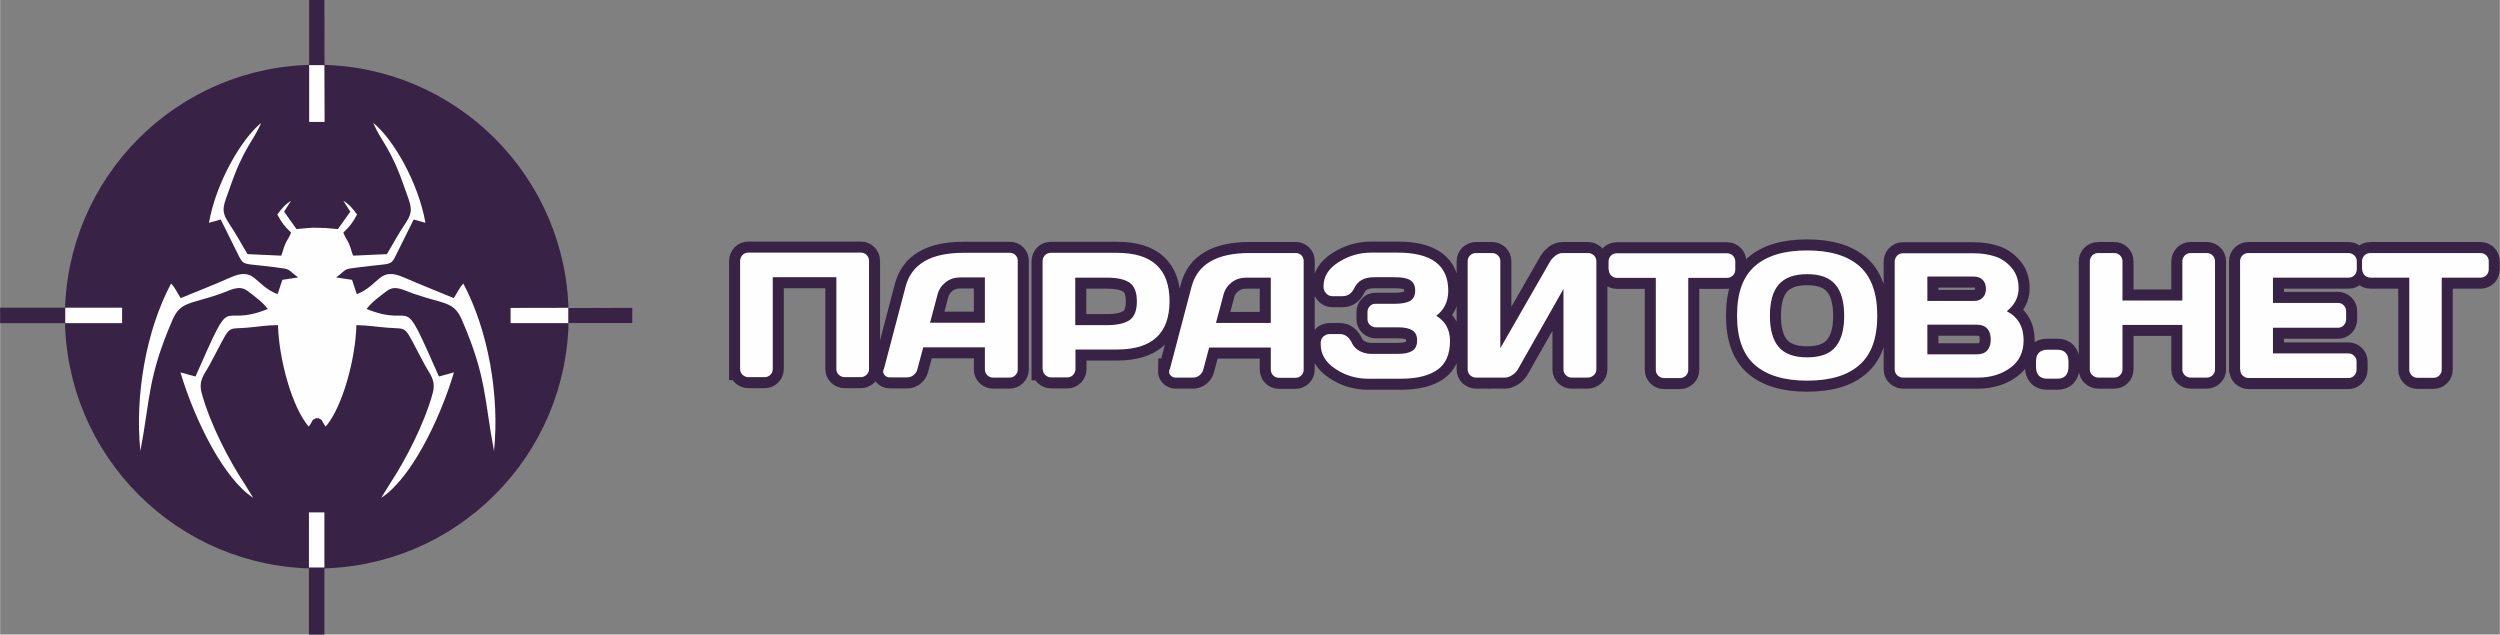 <?xml version="1.0" encoding="UTF-8"?>
<!DOCTYPE svg PUBLIC "-//W3C//DTD SVG 1.1//EN" "http://www.w3.org/Graphics/SVG/1.1/DTD/svg11.dtd">
<!-- Creator: CorelDRAW X6 -->
<svg xmlns="http://www.w3.org/2000/svg" xml:space="preserve" width="113.302mm" height="28.759mm" version="1.1" style="shape-rendering:geometricPrecision; text-rendering:geometricPrecision; image-rendering:optimizeQuality; fill-rule:evenodd; clip-rule:evenodd"
viewBox="0 0 11479 2914"
 xmlns:xlink="http://www.w3.org/1999/xlink">
 <rect x="0" y="0" width="11479" height="2914" fill="#808080" stroke="none"/>
 <defs>
  <style type="text/css">
   <![CDATA[
    .str0 {stroke:#382246;stroke-width:101.316}
    .str1 {stroke:#382246;stroke-width:101.225}
    .fil3 {fill:#FEFEFE}
    .fil1 {fill:#382246}
    .fil0 {fill:#FEFEFE;fill-rule:nonzero}
    .fil2 {fill:#382246;fill-rule:nonzero}
   ]]>
  </style>
 </defs>
 <g id="Слой_x0020_1">
  <path class="fil0 str0" d="M3398 1695l0 -497c0,-10 4,-19 11,-27 7,-7 16,-11 26,-11l518 0c10,0 19,4 26,11 7,7 11,16 11,27l0 497c0,10 -4,19 -11,26 -8,7 -17,11 -27,11l-74 0c-10,0 -19,-4 -27,-11 -7,-7 -11,-16 -11,-26l0 -422 -292 0 0 422c0,10 -4,19 -11,26 -7,7 -16,11 -26,11l-75 0c-10,0 -19,-4 -27,-11 -7,-7 -11,-16 -11,-26zm660 1l100 -380c27,-103 115,-155 265,-155l215 0c10,0 18,4 25,11 7,7 10,16 10,26l0 499c0,10 -4,19 -11,26 -7,7 -16,11 -27,11l-75 0c-11,0 -20,-4 -27,-11 -7,-7 -11,-16 -11,-27l0 -101 -283 0 -27 101c-3,11 -9,20 -18,27 -9,7 -19,10 -30,10l-79 0c-10,0 -18,-4 -24,-11 -4,-5 -6,-10 -6,-16 0,-3 1,-6 1,-10zm212 -214l252 0 0 -208 -113 0c-25,0 -48,7 -67,22 -19,15 -32,34 -38,59l-34 128zm517 214l0 -497c0,-10 4,-19 11,-27 7,-7 16,-11 26,-11l305 0c161,0 241,74 241,222 0,148 -80,222 -241,222l-191 0 0 90c0,10 -4,19 -11,27 -7,7 -16,11 -26,11l-75 0c-10,0 -19,-4 -27,-11 -7,-7 -11,-16 -11,-26zm150 -203l146 0c45,0 78,-7 102,-22 23,-15 35,-44 35,-87 0,-43 -12,-72 -35,-87 -23,-15 -57,-22 -102,-22l-146 0 0 219zm434 204l100 -380c27,-103 115,-155 265,-155l215 0c10,0 18,4 25,11 7,7 10,16 10,26l0 499c0,10 -4,19 -11,26 -7,7 -16,11 -27,11l-75 0c-11,0 -20,-4 -27,-11 -7,-7 -11,-16 -11,-27l0 -101 -283 0 -27 101c-3,11 -9,20 -18,27 -9,7 -19,10 -30,10l-79 0c-10,0 -18,-4 -24,-11 -4,-5 -6,-10 -6,-16 0,-3 1,-6 1,-10zm212 -214l252 0 0 -208 -113 0c-25,0 -48,7 -67,22 -19,15 -32,34 -38,59l-34 128zm481 95c0,-16 5,-27 14,-34 9,-7 18,-10 27,-10l47 0c25,0 44,15 57,44 7,14 18,25 34,34 16,8 33,13 52,13l125 0c29,0 51,-5 65,-14 14,-9 22,-25 22,-47 0,-22 -7,-38 -22,-47 -14,-9 -36,-14 -65,-14l-103 0c-10,0 -19,-4 -27,-11 -7,-7 -11,-16 -11,-27l0 -33c0,-10 4,-19 11,-26 7,-8 15,-11 25,-11l90 0c32,0 56,-5 71,-14 15,-10 22,-25 22,-47 0,-22 -7,-37 -22,-47 -15,-10 -39,-14 -71,-14l-97 0c-43,0 -73,16 -89,49 -12,25 -30,38 -54,38l-47 0c-5,0 -10,-1 -15,-3 -5,-2 -11,-6 -17,-14 -6,-7 -9,-17 -9,-28 0,-45 23,-82 69,-111 46,-29 95,-44 149,-44l123 0c155,0 232,58 232,175 0,48 -18,87 -55,115 42,26 63,64 63,115 0,61 -19,106 -58,133 -38,27 -94,41 -166,41l-153 0c-54,0 -104,-15 -149,-45 -46,-30 -68,-68 -68,-115zm675 119l0 -497c0,-11 4,-20 11,-27 7,-7 17,-11 28,-11l73 0c11,0 20,4 27,11 7,7 11,16 11,26l0 400 229 -399c6,-10 15,-19 25,-27 11,-7 21,-11 30,-11l119 0c10,0 19,4 27,11 7,7 11,16 11,27l0 497c0,10 -4,19 -12,26 -8,7 -17,11 -28,11l-73 0c-11,0 -20,-4 -27,-11 -7,-7 -11,-16 -11,-26l0 -370 -210 370c-6,10 -15,19 -26,26 -11,7 -22,11 -33,11l-133 0c-10,0 -19,-4 -27,-11 -7,-7 -11,-16 -11,-26zm647 -459l0 -37c0,-11 4,-20 11,-27 7,-7 16,-11 27,-11l506 0c11,0 20,4 27,11 7,7 11,16 11,27l0 37c0,11 -4,20 -11,27 -7,7 -16,11 -27,11l-178 0 0 423c0,10 -4,19 -11,26 -7,7 -16,11 -26,11l-75 0c-10,0 -19,-4 -26,-11 -7,-7 -11,-16 -11,-26l0 -423 -178 0c-11,0 -20,-4 -27,-11 -7,-7 -11,-16 -11,-27zm672 438c-55,-48 -82,-123 -82,-227 0,-104 27,-179 82,-227 55,-48 134,-72 240,-72 105,0 185,24 240,72 54,48 82,123 82,227 0,104 -27,179 -82,227 -54,48 -134,72 -240,72 -105,0 -185,-24 -240,-72zm109 -369c-27,32 -40,79 -40,143 0,63 13,111 40,143 27,32 71,48 131,48 60,0 104,-16 130,-48 27,-32 40,-79 40,-143 0,-63 -13,-111 -40,-143 -27,-32 -70,-48 -130,-48 -60,0 -103,16 -131,48zm533 -106c0,-10 4,-19 11,-27 7,-7 16,-11 27,-11l324 0c37,0 70,5 100,15 30,10 55,28 76,53 21,25 31,56 31,93 0,41 -18,76 -54,105 51,27 77,72 77,133 0,55 -20,97 -61,127 -41,30 -91,45 -150,45l-343 0c-10,0 -19,-4 -27,-11 -7,-7 -11,-16 -11,-26l0 -497zm150 426l228 0c21,0 37,-6 47,-18 11,-12 16,-29 16,-50 0,-21 -5,-38 -16,-50 -11,-12 -27,-18 -47,-18l-228 0 0 137zm0 -245l214 0c17,0 30,-5 40,-15 10,-10 15,-23 15,-41 0,-17 -5,-31 -15,-41 -10,-10 -24,-15 -40,-15l-214 0 0 111zm499 303l0 -25c0,-18 4,-31 13,-40 9,-9 22,-14 38,-14l47 0c17,0 30,5 38,14 9,9 13,23 13,40l0 25c0,17 -4,30 -13,40 -9,10 -22,14 -38,14l-47 0c-17,0 -30,-5 -38,-14 -9,-10 -13,-23 -13,-40zm247 12l0 -497c0,-10 4,-19 11,-27 7,-7 17,-11 28,-11l74 0c10,0 19,4 26,11 7,7 11,16 11,27l0 180 275 0 0 -180c0,-10 4,-19 11,-27 7,-7 16,-11 27,-11l74 0c11,0 20,4 27,11 7,7 11,16 11,27l0 497c0,10 -4,19 -11,26 -8,7 -17,11 -27,11l-74 0c-10,0 -19,-4 -27,-11 -7,-7 -11,-16 -11,-26l0 -205 -275 0 0 205c0,10 -4,19 -11,26 -7,7 -16,11 -26,11l-74 0c-10,0 -19,-4 -27,-11 -8,-7 -12,-16 -12,-26zm690 -1l0 -497c0,-10 4,-19 11,-26 7,-7 16,-11 27,-11l460 0c10,0 19,4 27,11 7,7 11,16 11,27l0 37c0,10 -4,19 -11,27 -7,7 -16,11 -27,11l-347 0 0 116 299 0c10,0 19,4 26,11 7,7 11,16 11,27l0 38c0,10 -4,19 -11,27 -7,7 -16,11 -26,11l-299 0 0 118 347 0c10,0 19,4 26,11 7,7 11,16 11,26l0 38c0,10 -4,19 -11,27 -7,7 -16,11 -27,11l-458 0c-10,0 -19,-4 -27,-11 -7,-7 -11,-16 -11,-27zm560 -459l0 -37c0,-11 4,-20 11,-27 7,-7 16,-11 27,-11l506 0c11,0 20,4 27,11 7,7 11,16 11,27l0 37c0,11 -4,20 -11,27 -7,7 -16,11 -27,11l-178 0 0 423c0,10 -4,19 -11,26 -7,7 -16,11 -26,11l-75 0c-10,0 -19,-4 -26,-11 -7,-7 -11,-16 -11,-26l0 -423 -178 0c-11,0 -20,-4 -27,-11 -7,-7 -11,-16 -11,-27z"/>
  <path class="fil0" d="M3398 1695l0 -497c0,-10 4,-19 11,-27 7,-7 16,-11 26,-11l518 0c10,0 19,4 26,11 7,7 11,16 11,27l0 497c0,10 -4,19 -11,26 -8,7 -17,11 -27,11l-74 0c-10,0 -19,-4 -27,-11 -7,-7 -11,-16 -11,-26l0 -422 -292 0 0 422c0,10 -4,19 -11,26 -7,7 -16,11 -26,11l-75 0c-10,0 -19,-4 -27,-11 -7,-7 -11,-16 -11,-26zm660 1l100 -380c27,-103 115,-155 265,-155l215 0c10,0 18,4 25,11 7,7 10,16 10,26l0 499c0,10 -4,19 -11,26 -7,7 -16,11 -27,11l-75 0c-11,0 -20,-4 -27,-11 -7,-7 -11,-16 -11,-27l0 -101 -283 0 -27 101c-3,11 -9,20 -18,27 -9,7 -19,10 -30,10l-79 0c-10,0 -18,-4 -24,-11 -4,-5 -6,-10 -6,-16 0,-3 1,-6 1,-10zm212 -214l252 0 0 -208 -113 0c-25,0 -48,7 -67,22 -19,15 -32,34 -38,59l-34 128zm517 214l0 -497c0,-10 4,-19 11,-27 7,-7 16,-11 26,-11l305 0c161,0 241,74 241,222 0,148 -80,222 -241,222l-191 0 0 90c0,10 -4,19 -11,27 -7,7 -16,11 -26,11l-75 0c-10,0 -19,-4 -27,-11 -7,-7 -11,-16 -11,-26zm150 -203l146 0c45,0 78,-7 102,-22 23,-15 35,-44 35,-87 0,-43 -12,-72 -35,-87 -23,-15 -57,-22 -102,-22l-146 0 0 219zm434 204l100 -380c27,-103 115,-155 265,-155l215 0c10,0 18,4 25,11 7,7 10,16 10,26l0 499c0,10 -4,19 -11,26 -7,7 -16,11 -27,11l-75 0c-11,0 -20,-4 -27,-11 -7,-7 -11,-16 -11,-27l0 -101 -283 0 -27 101c-3,11 -9,20 -18,27 -9,7 -19,10 -30,10l-79 0c-10,0 -18,-4 -24,-11 -4,-5 -6,-10 -6,-16 0,-3 1,-6 1,-10zm212 -214l252 0 0 -208 -113 0c-25,0 -48,7 -67,22 -19,15 -32,34 -38,59l-34 128zm481 95c0,-16 5,-27 14,-34 9,-7 18,-10 27,-10l47 0c25,0 44,15 57,44 7,14 18,25 34,34 16,8 33,13 52,13l125 0c29,0 51,-5 65,-14 14,-9 22,-25 22,-47 0,-22 -7,-38 -22,-47 -14,-9 -36,-14 -65,-14l-103 0c-10,0 -19,-4 -27,-11 -7,-7 -11,-16 -11,-27l0 -33c0,-10 4,-19 11,-26 7,-8 15,-11 25,-11l90 0c32,0 56,-5 71,-14 15,-10 22,-25 22,-47 0,-22 -7,-37 -22,-47 -15,-10 -39,-14 -71,-14l-97 0c-43,0 -73,16 -89,49 -12,25 -30,38 -54,38l-47 0c-5,0 -10,-1 -15,-3 -5,-2 -11,-6 -17,-14 -6,-7 -9,-17 -9,-28 0,-45 23,-82 69,-111 46,-29 95,-44 149,-44l123 0c155,0 232,58 232,175 0,48 -18,87 -55,115 42,26 63,64 63,115 0,61 -19,106 -58,133 -38,27 -94,41 -166,41l-153 0c-54,0 -104,-15 -149,-45 -46,-30 -68,-68 -68,-115zm675 119l0 -497c0,-11 4,-20 11,-27 7,-7 17,-11 28,-11l73 0c11,0 20,4 27,11 7,7 11,16 11,26l0 400 229 -399c6,-10 15,-19 25,-27 11,-7 21,-11 30,-11l119 0c10,0 19,4 27,11 7,7 11,16 11,27l0 497c0,10 -4,19 -12,26 -8,7 -17,11 -28,11l-73 0c-11,0 -20,-4 -27,-11 -7,-7 -11,-16 -11,-26l0 -370 -210 370c-6,10 -15,19 -26,26 -11,7 -22,11 -33,11l-133 0c-10,0 -19,-4 -27,-11 -7,-7 -11,-16 -11,-26zm647 -459l0 -37c0,-11 4,-20 11,-27 7,-7 16,-11 27,-11l506 0c11,0 20,4 27,11 7,7 11,16 11,27l0 37c0,11 -4,20 -11,27 -7,7 -16,11 -27,11l-178 0 0 423c0,10 -4,19 -11,26 -7,7 -16,11 -26,11l-75 0c-10,0 -19,-4 -26,-11 -7,-7 -11,-16 -11,-26l0 -423 -178 0c-11,0 -20,-4 -27,-11 -7,-7 -11,-16 -11,-27zm672 438c-55,-48 -82,-123 -82,-227 0,-104 27,-179 82,-227 55,-48 134,-72 240,-72 105,0 185,24 240,72 54,48 82,123 82,227 0,104 -27,179 -82,227 -54,48 -134,72 -240,72 -105,0 -185,-24 -240,-72zm109 -369c-27,32 -40,79 -40,143 0,63 13,111 40,143 27,32 71,48 131,48 60,0 104,-16 130,-48 27,-32 40,-79 40,-143 0,-63 -13,-111 -40,-143 -27,-32 -70,-48 -130,-48 -60,0 -103,16 -131,48zm533 -106c0,-10 4,-19 11,-27 7,-7 16,-11 27,-11l324 0c37,0 70,5 100,15 30,10 55,28 76,53 21,25 31,56 31,93 0,41 -18,76 -54,105 51,27 77,72 77,133 0,55 -20,97 -61,127 -41,30 -91,45 -150,45l-343 0c-10,0 -19,-4 -27,-11 -7,-7 -11,-16 -11,-26l0 -497zm150 426l228 0c21,0 37,-6 47,-18 11,-12 16,-29 16,-50 0,-21 -5,-38 -16,-50 -11,-12 -27,-18 -47,-18l-228 0 0 137zm0 -245l214 0c17,0 30,-5 40,-15 10,-10 15,-23 15,-41 0,-17 -5,-31 -15,-41 -10,-10 -24,-15 -40,-15l-214 0 0 111zm499 303l0 -25c0,-18 4,-31 13,-40 9,-9 22,-14 38,-14l47 0c17,0 30,5 38,14 9,9 13,23 13,40l0 25c0,17 -4,30 -13,40 -9,10 -22,14 -38,14l-47 0c-17,0 -30,-5 -38,-14 -9,-10 -13,-23 -13,-40zm247 12l0 -497c0,-10 4,-19 11,-27 7,-7 17,-11 28,-11l74 0c10,0 19,4 26,11 7,7 11,16 11,27l0 180 275 0 0 -180c0,-10 4,-19 11,-27 7,-7 16,-11 27,-11l74 0c11,0 20,4 27,11 7,7 11,16 11,27l0 497c0,10 -4,19 -11,26 -8,7 -17,11 -27,11l-74 0c-10,0 -19,-4 -27,-11 -7,-7 -11,-16 -11,-26l0 -205 -275 0 0 205c0,10 -4,19 -11,26 -7,7 -16,11 -26,11l-74 0c-10,0 -19,-4 -27,-11 -8,-7 -12,-16 -12,-26zm690 -1l0 -497c0,-10 4,-19 11,-26 7,-7 16,-11 27,-11l460 0c10,0 19,4 27,11 7,7 11,16 11,27l0 37c0,10 -4,19 -11,27 -7,7 -16,11 -27,11l-347 0 0 116 299 0c10,0 19,4 26,11 7,7 11,16 11,27l0 38c0,10 -4,19 -11,27 -7,7 -16,11 -26,11l-299 0 0 118 347 0c10,0 19,4 26,11 7,7 11,16 11,26l0 38c0,10 -4,19 -11,27 -7,7 -16,11 -27,11l-458 0c-10,0 -19,-4 -27,-11 -7,-7 -11,-16 -11,-27zm560 -459l0 -37c0,-11 4,-20 11,-27 7,-7 16,-11 27,-11l506 0c11,0 20,4 27,11 7,7 11,16 11,27l0 37c0,11 -4,20 -11,27 -7,7 -16,11 -27,11l-178 0 0 423c0,10 -4,19 -11,26 -7,7 -16,11 -26,11l-75 0c-10,0 -19,-4 -26,-11 -7,-7 -11,-16 -11,-26l0 -423 -178 0c-11,0 -20,-4 -27,-11 -7,-7 -11,-16 -11,-27z"/>
  <path class="fil1 str1" d="M1454 348c611,0 1106,495 1106,1106 0,611 -495,1106 -1106,1106 -611,0 -1106,-495 -1106,-1106 0,-611 495,-1106 1106,-1106z"/>
  <g>
   <polygon class="fil2" points="1419,560 1419,0 1489,0 1490,560 "/>
  </g>
  <g>
   <polygon class="fil2" points="1418,2914 1418,2353 1489,2353 1489,2914 "/>
  </g>
  <g>
   <polygon class="fil2" points="560,1484 0,1484 0,1413 560,1413 "/>
  </g>
  <g>
   <polygon class="fil2" points="2904,1484 2344,1484 2344,1414 2904,1413 "/>
  </g>
  <path class="fil3" d="M1454 1046c-23,-1 -43,1 -93,6l-57 -80 32 -50c-28,17 -43,36 -63,63 20,38 32,53 63,83 -11,29 -14,25 -25,49 -12,25 -13,42 -20,57l-155 -7c-27,-44 -52,-93 -85,-141 -41,-61 -25,-81 4,-164 64,-186 107,-212 144,-298 -92,75 -208,276 -240,459l54 -15 77 155c30,61 17,44 171,64 80,10 53,7 108,47l-73 11 -22 66c-108,-43 -102,-128 -216,-77 -76,34 -154,64 -229,95 -14,-21 -25,-48 -44,-67 -115,215 -167,516 -141,769 46,-242 33,-337 147,-601 37,-86 80,-72 221,-121 48,-17 85,-42 124,-13 28,21 73,54 93,83 -236,95 -149,-105 -332,310l-69 -19c68,228 203,492 334,576l-37 -60c-76,-115 -160,-278 -199,-419 -17,-61 12,-87 35,-130 104,-192 70,-164 170,-172 51,-4 92,-12 145,-12 4,158 65,378 141,466 25,-34 8,-26 36,-40l3 4 0 0 3 -4c28,14 11,6 36,40 76,-88 137,-308 141,-466 53,1 93,8 145,12 100,8 66,-20 170,172 23,43 52,69 35,130 -39,141 -123,304 -199,419l-37 60c131,-83 266,-348 334,-576l-69 19c-183,-415 -96,-215 -332,-310 20,-29 65,-62 93,-83 39,-29 76,-3 124,13 141,49 184,34 221,121 114,264 101,359 147,601 26,-253 -26,-553 -141,-769 -19,20 -30,47 -44,67 -74,-31 -153,-62 -229,-95 -115,-51 -109,34 -216,77l-22 -66 -73 -11c55,-41 27,-37 108,-47 154,-20 141,-3 171,-64l77 -155 54 15c-32,-183 -147,-384 -240,-459 37,87 80,112 144,298 29,83 45,103 4,164 -33,48 -58,97 -85,141l-155 7c-7,-15 -9,-32 -20,-57 -11,-24 -14,-20 -25,-49 31,-30 43,-45 63,-83 -20,-27 -35,-46 -63,-63l32 50 -57 80c-49,-5 -69,-6 -93,-6l0 0z"/>
  <g>
   <polygon class="fil0" points="1419,560 1419,299 1489,299 1490,560 "/>
  </g>
  <g>
   <polygon class="fil0" points="2904,1484 2344,1484 2344,1414 2904,1413 "/>
  </g>
  <g>
   <polygon class="fil0" points="1418,2606 1418,2353 1489,2353 1489,2606 "/>
  </g>
  <g>
   <polygon class="fil0" points="560,1484 299,1484 299,1413 560,1413 "/>
  </g>
  <g>
   <polygon class="fil2" points="2904,1484 2609,1484 2609,1414 2904,1413 "/>
  </g>
 </g>
</svg>
